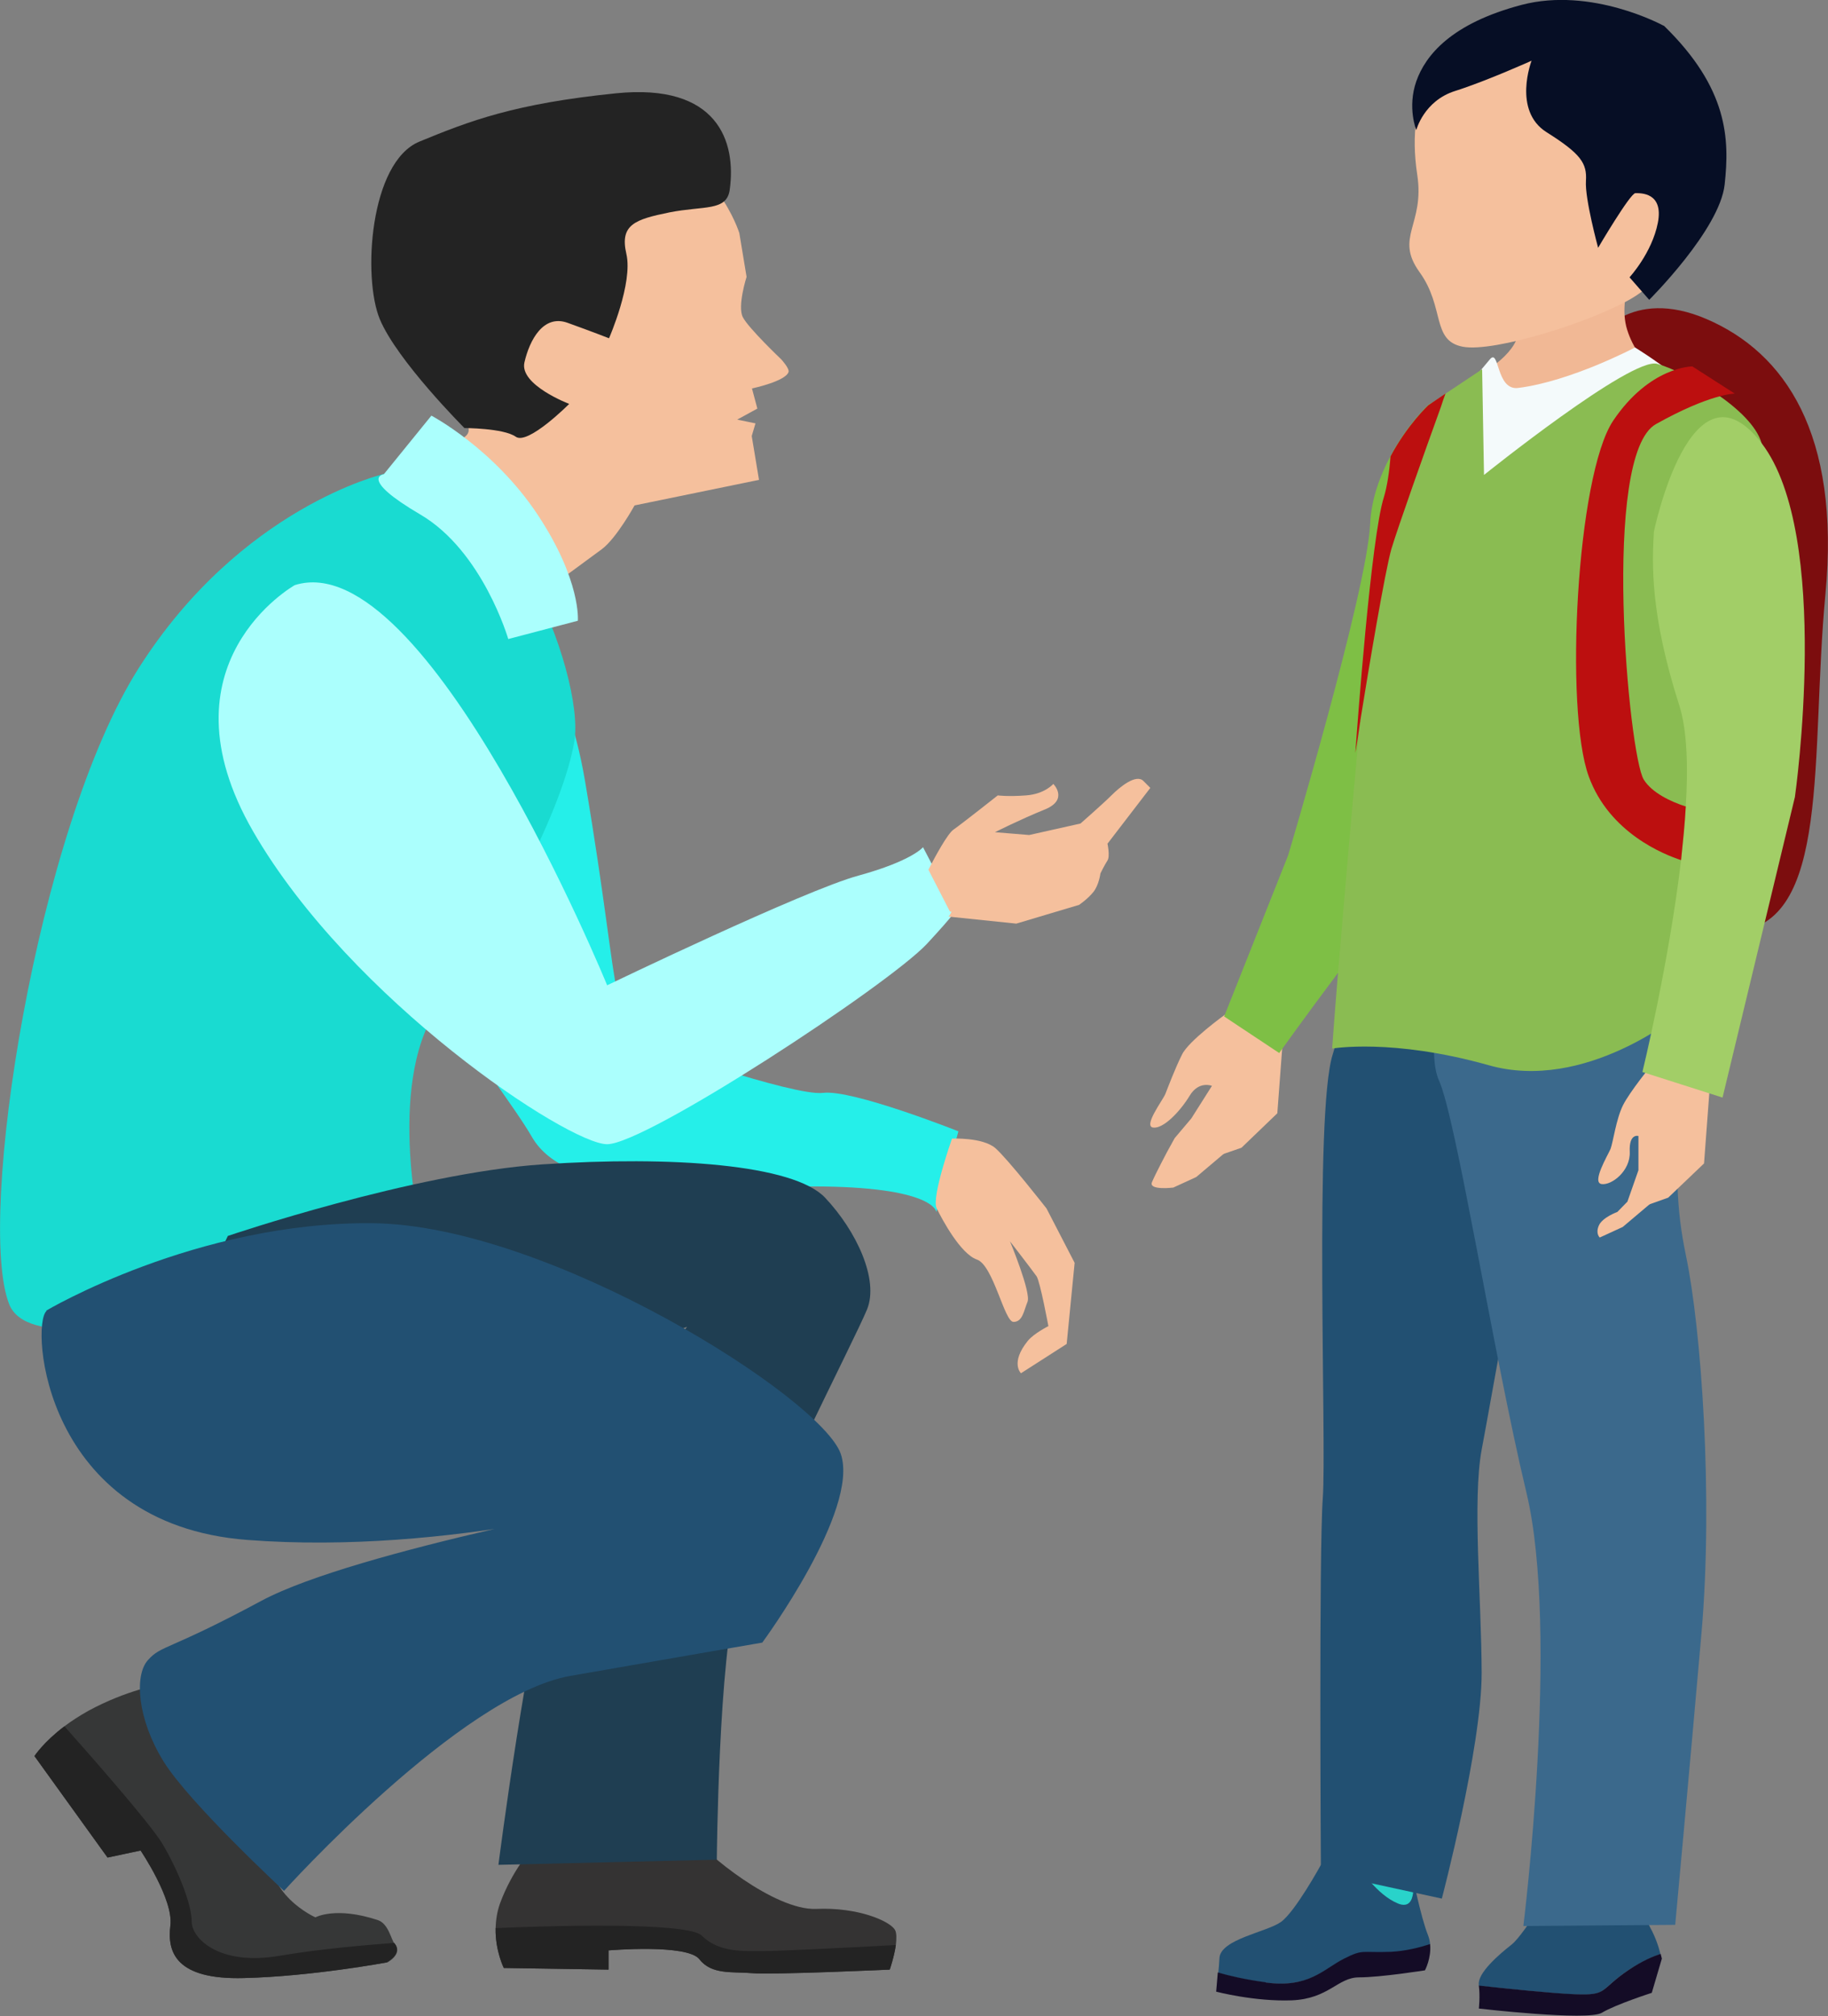 <?xml version="1.0" encoding="UTF-8"?>
<svg id="_圖層_2" data-name="圖層_2" xmlns="http://www.w3.org/2000/svg" width="78.01" height="86" viewBox="0 0 78.01 86">
  <rect x="0" y="0" width="78.01" height="86" fill="#808080" stroke="none"/>
  <g id="_圖層_1-2" data-name="圖層_1">
    <g>
      <g>
        <g>
          <path d="M38.23,82.97c-.07.5-.26,1.05-.26,1.05,0,0-5.07.23-5.89.15-.82-.07-1.71.08-2.23-.59s-3.88-.38-3.88-.38v.82l-4.47-.07s-.37-.74-.35-1.7c.01-.33.06-.7.19-1.06.52-1.41,1.34-2.3,1.34-2.3,0,0,6.34-1.34,6.86-.6.52.75,3.5,3.21,5.29,3.14,1.79-.08,3.14.52,3.36.89.08.13.07.39.04.66h0Z" style="fill: #343333;"/>
          <path d="M22.31,27.33s1.8.94,2.66,6.01,1.09,7.73,1.4,9.14c.31,1.4,1.09,2.03,1.09,2.03,0,0,6.4,2.26,7.66,2.11,1.25-.16,5.78,1.64,5.78,1.64l-.94,3.44s-.08-1.09-5.31-1.09-10.46.47-11.95-2.11-6.87-8.59-5.7-13.04,5-8.36,5-8.36l.31.23h0Z" style="fill: #25efe9;"/>
          <path d="M40.63,48.57s1.29-.06,1.84.4c.54.47,2.19,2.58,2.19,2.58l1.2,2.32-.34,3.46-1.95,1.25s-.47-.44.29-1.38c.26-.32.88-.63.88-.63,0,0-.35-1.88-.5-2.12-.16-.23-1.14-1.5-1.14-1.5,0,0,.91,2.19.75,2.58s-.21.86-.6.86-.86-2.42-1.56-2.66-1.49-1.72-1.72-2.19.66-2.98.66-2.98h0Z" style="fill: #f5c09d;"/>
          <path d="M16.38,20.22s-6.09,1.4-10.46,8.28S-1.02,52.04.39,55.63c1.4,3.59,17.56-3.08,17.56-3.08,0,0-1.56-6.71.94-9.84,2.5-3.12,5.15-8.28,5.62-11.09s-3.12-12.34-8.12-11.41h0Z" style="fill: #19dbd1;"/>
          <path d="M23.33,25.15s1.72-1.25,2.35-1.72,1.4-1.87,1.4-1.87l5.31-1.09-.31-1.87.16-.54-.78-.16.86-.47-.23-.86s1.43-.3,1.56-.7c.05-.15-.31-.54-.31-.54,0,0-1.4-1.33-1.64-1.8s.16-1.72.16-1.72l-.31-1.87s-1.02-3.28-4.22-3.91-6.56,0-6.56,0c0,0-3.91,2.42-3.98,5.78s2.35,5.62,2.35,5.62c0,0,1.4.78.63,1.25-.78.47-1.95,1.72-1.95,1.72l5.23,4.84.31-.08h-.01Z" style="fill: #f5c09d;"/>
          <path d="M9.73,52.72s7.9-2.68,13.41-3.05c5.52-.37,10.73,0,12.07,1.42s2.31,3.5,1.79,4.77-4.7,9.39-5.52,12.07-.89,11.4-.89,11.4l-9.32.22s1.27-9.91,2.39-13.41,5.66-9.54,5.66-9.54c0,0-16.99,6.33-19.9,4.4s.3-8.27.3-8.27h0Z" style="fill: #1f3e52;"/>
          <path d="M16.52,83.71s-3.21.6-6.11.67c-2.91.08-3.28-1.11-3.14-2.23.15-1.11-1.27-3.21-1.27-3.21l-1.41.3-3.12-4.33s.39-.6,1.28-1.27c.29-.22.63-.44,1.02-.66,1.64-.89,3.05-1.12,3.05-1.12l5.52,4.85s-.52-.22-.82,1.94c-.3,2.16,1.94,3.14,1.94,3.14,0,0,.87-.48,2.67.12.45.15.57.85.7.99.4.45-.31.82-.31.82h0Z" style="fill: #363737;"/>
          <path d="M40.66,39.01c-.16.21-.49.59-1.11,1.26-1.67,1.77-11.98,8.54-13.64,8.54s-10.94-6.14-15.1-13.33,1.77-10.52,1.77-10.52c5.62-1.77,13.33,17.07,13.33,17.07,0,0,8.43-4.06,10.73-4.68,2.29-.63,2.75-1.21,2.75-1.21l.23.44,1.12,2.16s.19-.1-.08.26Z" style="fill: #abfffd;"/>
          <path d="M18.41,17.73s2.66,1.4,4.53,4.22,1.72,4.53,1.72,4.53l-2.97.78s-1.09-3.75-3.75-5.31c-2.66-1.56-1.56-1.72-1.56-1.72,0,0,2.03-2.5,2.03-2.5Z" style="fill: #abfffd;"/>
          <path d="M1.98,55.93c-.67.6-.15,9.09,8.57,9.76,8.72.67,17.29-1.87,17.29-1.87,0,0-12.67,2.31-16.69,4.47s-4.25,1.87-4.84,2.53-.44,2.53.67,4.32,5.14,5.52,5.14,5.52c0,0,7.53-8.35,12.22-9.17,4.7-.82,8.19-1.42,8.19-1.42,0,0,4.17-5.66,3.35-8.05-.82-2.39-12.45-9.76-19.97-9.84-7.53-.08-13.94,3.73-13.94,3.73h.01Z" style="fill: #225072;"/>
        </g>
        <path d="M19.8,18.26s1.69,0,2.21.37,2.28-1.4,2.28-1.4c0,0-2.13-.81-1.91-1.77.22-.96.81-2.06,1.84-1.69s1.77.66,1.77.66c0,0,1.03-2.35.74-3.6-.29-1.25.37-1.47,1.84-1.77,1.47-.29,2.44-.04,2.57-.96.29-2.06-.51-4.56-4.85-4.12s-6.25,1.18-8.39,2.06c-2.13.88-2.43,5.81-1.69,7.58s3.6,4.63,3.6,4.63h0Z" style="fill: #232323;"/>
        <path d="M47.26,35.98s.12.55,0,.73c-.12.18-.3.55-.3.55,0,0-.06.49-.3.79-.24.3-.61.55-.61.55l-2.68.8-2.89-.3c.22-.29.06-.21.06-.21l-.92-1.79c.29-.57.82-1.54,1.07-1.71.36-.25,1.89-1.46,1.89-1.46,0,0,.42.06,1.21,0,.8-.06,1.16-.49,1.16-.49,0,0,.67.67-.36,1.09-1.04.42-2.13.97-2.13.97l1.46.12,2.19-.49s.97-.85,1.33-1.21,1.04-.91,1.35-.61l.3.3-1.82,2.37h0Z" style="fill: #f5c09d;"/>
        <g>
          <path d="M68.12,14.46s1.43-2.27,4.73-.84c3.3,1.43,5.7,4.86,5.05,11.73-.65,6.87.26,14.13-3.89,14.39s-9.59-3.37-9.72-3.63c-.13-.26,3.83-21.65,3.83-21.65h0Z" style="fill: #7c0d0e;"/>
          <g>
            <polygon points="54.77 44.02 54.51 47.49 52.98 48.96 51.62 49.43 52.47 45.59 54.77 44.02" style="fill: #f5c09d;"/>
            <path d="M54.4,44.17l-2.12-.89s-1.56,1.12-1.84,1.71c-.29.58-.6,1.4-.71,1.68-.12.28-.95,1.37-.52,1.43s1.14-.67,1.56-1.36c.39-.65.95-.42.95-.42l-.88,1.39-.71.84-.32.58s-.5.94-.65,1.3c-.15.36.91.23.91.23l.98-.45,1.16-.98,1.53-1.75.68-3.31h0Z" style="fill: #f5c09d;"/>
          </g>
          <path d="M60.29,37.54c-.94,1.07-2.15,2.59-3.19,3.96-1.38,1.84-2.51,3.42-2.51,3.42l-2.35-1.56,2.73-6.87s3.37-11.28,3.5-14.13c.05-1.09.43-2.08.87-2.91h0c.71-1.34,1.61-2.18,1.61-2.18.2-.15.39-.12.54.07,1.54,1.81.8,17.93-1.19,20.17h0Z" style="fill: #7ebf45;"/>
          <g>
            <path d="M70.19,10.44s-1.25,2.04-.75,3.63,1.92,2.34,1.92,2.34c0,0-3.92,2.4-6.09,2.33-2.17-.07-2.42-2.58-2.42-2.58,0,0,1.67-.84,1.92-1.84.25-1,.68-2.92.68-2.92,0,0,4.75-.96,4.75-.96Z" style="fill: #f1b895;"/>
            <path d="M69.77,14.82s3.32,2.01,3.83,3.6c.5,1.59-2.42,20.54-5.18,21.46s-9.52.42-9.94-.25,1.17-14.78,1.59-17.87c.34-2.49,1.41-3.92,2.62-5.37.29-.35.59-.7.89-1.06.41-.5.26,1.33,1.2,1.22,2.26-.28,5-1.73,5-1.73h0Z" style="fill: #f4fafb;"/>
            <g>
              <rect x="57.53" y="78.35" width="2.84" height="4.43" style="fill: #29d3ca;"/>
              <g>
                <path d="M65.95,47.87s-.03.09-.08.25c-.52,1.7-2.26,11.74-2.64,13.72-.4,2.17-.01,6.34,0,9.52,0,3.18-1.7,9.63-1.7,9.63l-5.16-1.12s-.09-13.65.08-15.96c.17-2.31-.37-16.41.42-18.92.8-2.51.97-7.5.97-7.5l4.45,2.04,3.66,8.34h0Z" style="fill: #225072;"/>
                <g>
                  <path d="M67.19,85.08c-.98-.04-2.91-.25-4.08-.37v-.05c-.06-.49.85-1.28,1.4-1.71.55-.43,2.07-2.99,2.07-2.99l3.47.43s0,1.16.37,1.83c.25.45.38.89.44,1.14-.32.1-.78.3-1.36.68-1.28.85-.85,1.1-2.32,1.04h0Z" style="fill: #225072;"/>
                  <path d="M63.11,84.7c1.18.13,3.11.33,4.08.37,1.46.06,1.04-.18,2.32-1.04.58-.39,1.04-.58,1.36-.68.03.12.05.2.05.2l-.43,1.46s-1.53.49-2.13.85-5.25-.18-5.25-.18c0,0,.06-.51,0-.98h0Z" style="fill: #140c26;"/>
                </g>
                <path d="M70.77,40.28c.58,1.94.86,3.95.83,5.98-.06,3.92-.09,5.18.35,7.31.65,3.1,1.17,10.28.66,16.11s-1.12,12.43-1.12,12.43l-6.48.05s1.56-12.53.13-18.49c-1.43-5.97-2.99-15.96-3.74-17.6-.74-1.64.77-7,.77-7l7.42-2.69,1.18,3.91h0Z" style="fill: #3b698c;"/>
                <g>
                  <path d="M57.35,83.57c-.85.43-1.49,1.25-3.32,1.01-.87-.12-1.56-.28-2.04-.42.02-.2.04-.42.05-.64.06-.8,2.01-1.1,2.62-1.53s1.71-2.44,1.71-2.44l1.65.12s.73,1.16,1.64,1.53.61-1.22.61-1.22c0,0,.37,1.83.67,2.57.05.13.08.26.09.4-.43.15-1.04.3-1.68.33-1.28.06-1.16-.12-2.01.3h0Z" style="fill: #225072;"/>
                  <path d="M54.02,84.57c1.83.25,2.47-.58,3.32-1.01s.73-.25,2.01-.3c.64-.03,1.25-.19,1.68-.33.06.6-.22,1.12-.22,1.12,0,0-1.89.3-2.81.3s-1.28.91-2.87.98c-1.59.06-3.23-.37-3.23-.37,0,0,.03-.34.07-.82.48.14,1.16.3,2.04.42h0Z" style="fill: #140c26;"/>
                </g>
              </g>
            </g>
            <path d="M71.7,43.24s-4.05,3.37-8.17,2.2c-4.12-1.16-6.68-.71-6.68-.71,0,0,.09-1.29.25-3.23.24-2.82.59-7.02.94-10.67.01-.02.01-.04.01-.07.31-3.21.62-5.97.85-6.99.66-3.01,2.04-6.47,2.04-6.47l.75-.51,1.56-1.04.08,4.51s6.29-5.05,7.39-4.74c1.1.3,4.05,1.9,4.46,3.4.42,1.5-3.49,24.32-3.49,24.32Z" style="fill: #8abc52;"/>
            <g>
              <polygon points="72.98 46.16 72.72 49.63 71.19 51.09 69.84 51.57 70.68 47.73 72.98 46.16" style="fill: #f5c09d;"/>
              <path d="M72.61,46.31l-2.12-.89s-.94,1.15-1.23,1.73-.42,1.57-.53,1.86c-.12.28-.82,1.44-.38,1.5.43.06,1.23-.56,1.2-1.37-.04-.81.37-.68.37-.68v1.46s-.47,1.34-.47,1.34l-.43.44s-.64.23-.79.58c-.15.35.04.51.04.51l.98-.45,1.16-.98,1.53-1.75.68-3.31h0Z" style="fill: #f5c09d;"/>
            </g>
            <path d="M76.6,33.99l-3.09,12.83-3.42-1.09s1.13-4.63,1.65-9.04c.09-.78.16-1.54.2-2.28.11-1.73.05-3.28-.27-4.3-1.26-3.92-1.17-6.1-1.09-7.43,0,0,1.59-7.69,4.6-3.77,3.01,3.93,1.42,15.07,1.42,15.07h0Z" style="fill: #a2ce67;"/>
            <g>
              <path d="M62.96,1.34c-1.47.75-3.01,2.6-2.48,6.11.33,2.15-.98,2.66.1,4.16,1.09,1.51.5,2.92,1.84,3.18s5.6-1.09,7.26-2.09c1.67-1,2.9-3.45,3.06-4.29.17-.84.12-4.39-2.05-6.39-2.17-2.01-6.01-1.56-7.73-.68Z" style="fill: #f5c09d;"/>
              <path d="M70.98,1.09s-3.05-1.67-6.05-.88-4.1,2.15-4.49,3.26c-.39,1.12,0,2.08,0,2.08,0,0,.32-1.25,1.66-1.67,1.33-.42,3.26-1.29,3.26-1.29,0,0-.82,2.13.64,3.05s1.73,1.32,1.68,2.08.52,2.85.52,2.85c0,0,1.37-2.33,1.59-2.33s1.21-.04.96,1.26c-.25,1.29-1.21,2.33-1.21,2.33l.84.96s3.01-2.99,3.22-4.92.16-4.09-2.59-6.77h0Z" style="fill: #060e25;"/>
            </g>
          </g>
          <path d="M71.94,34.41c-.04.74-.12,1.5-.2,2.28-.71-.23-3.06-1.15-3.94-3.57-1.04-2.85-.52-12.83,1.04-15.17,1.56-2.32,3.38-2.32,3.38-2.32l1.81,1.16s-1.04,0-3.36,1.3c-2.35,1.3-1.17,14.14-.52,15.17.35.56,1.15.94,1.81,1.15h0Z" style="fill: #bc0f0f;"/>
          <path d="M61.69,16.78c-.06.16-.13.36-.2.58-.67,1.85-1.82,5.09-2.11,6.05-.28.98-.97,5.1-1.33,7.34,0,.03,0,.05-.01.07-.09.63-.16,1.1-.2,1.3.07-1.02.67-9.22,1.22-10.92.13-.43.23-1.05.28-1.73h0c.71-1.34,1.61-2.18,1.61-2.18l.75-.51h0Z" style="fill: #bc0f0f;"/>
        </g>
      </g>
      <path d="M16.52,83.71s-3.21.6-6.11.67c-2.91.08-3.28-1.11-3.14-2.23.15-1.11-1.27-3.21-1.27-3.21l-1.41.3-3.12-4.33s.39-.6,1.28-1.27c1.05,1.18,3.66,4.14,4.18,5.01.66,1.11,1.25,2.57,1.25,3.31s1.18,1.91,3.75,1.47c1.82-.31,3.85-.47,4.89-.55.4.45-.31.82-.31.82h0Z" style="fill: #232323;"/>
      <path d="M38.23,82.97c-.07.5-.26,1.05-.26,1.05,0,0-5.07.23-5.89.15-.82-.07-1.71.08-2.23-.59s-3.88-.38-3.88-.38v.82l-4.47-.07s-.37-.74-.35-1.7c1.99-.09,8.18-.29,8.8.32.73.74,1.84.66,2.65.66.62,0,4.06-.17,5.62-.26h0Z" style="fill: #232323;"/>
    </g>
  </g>
</svg>